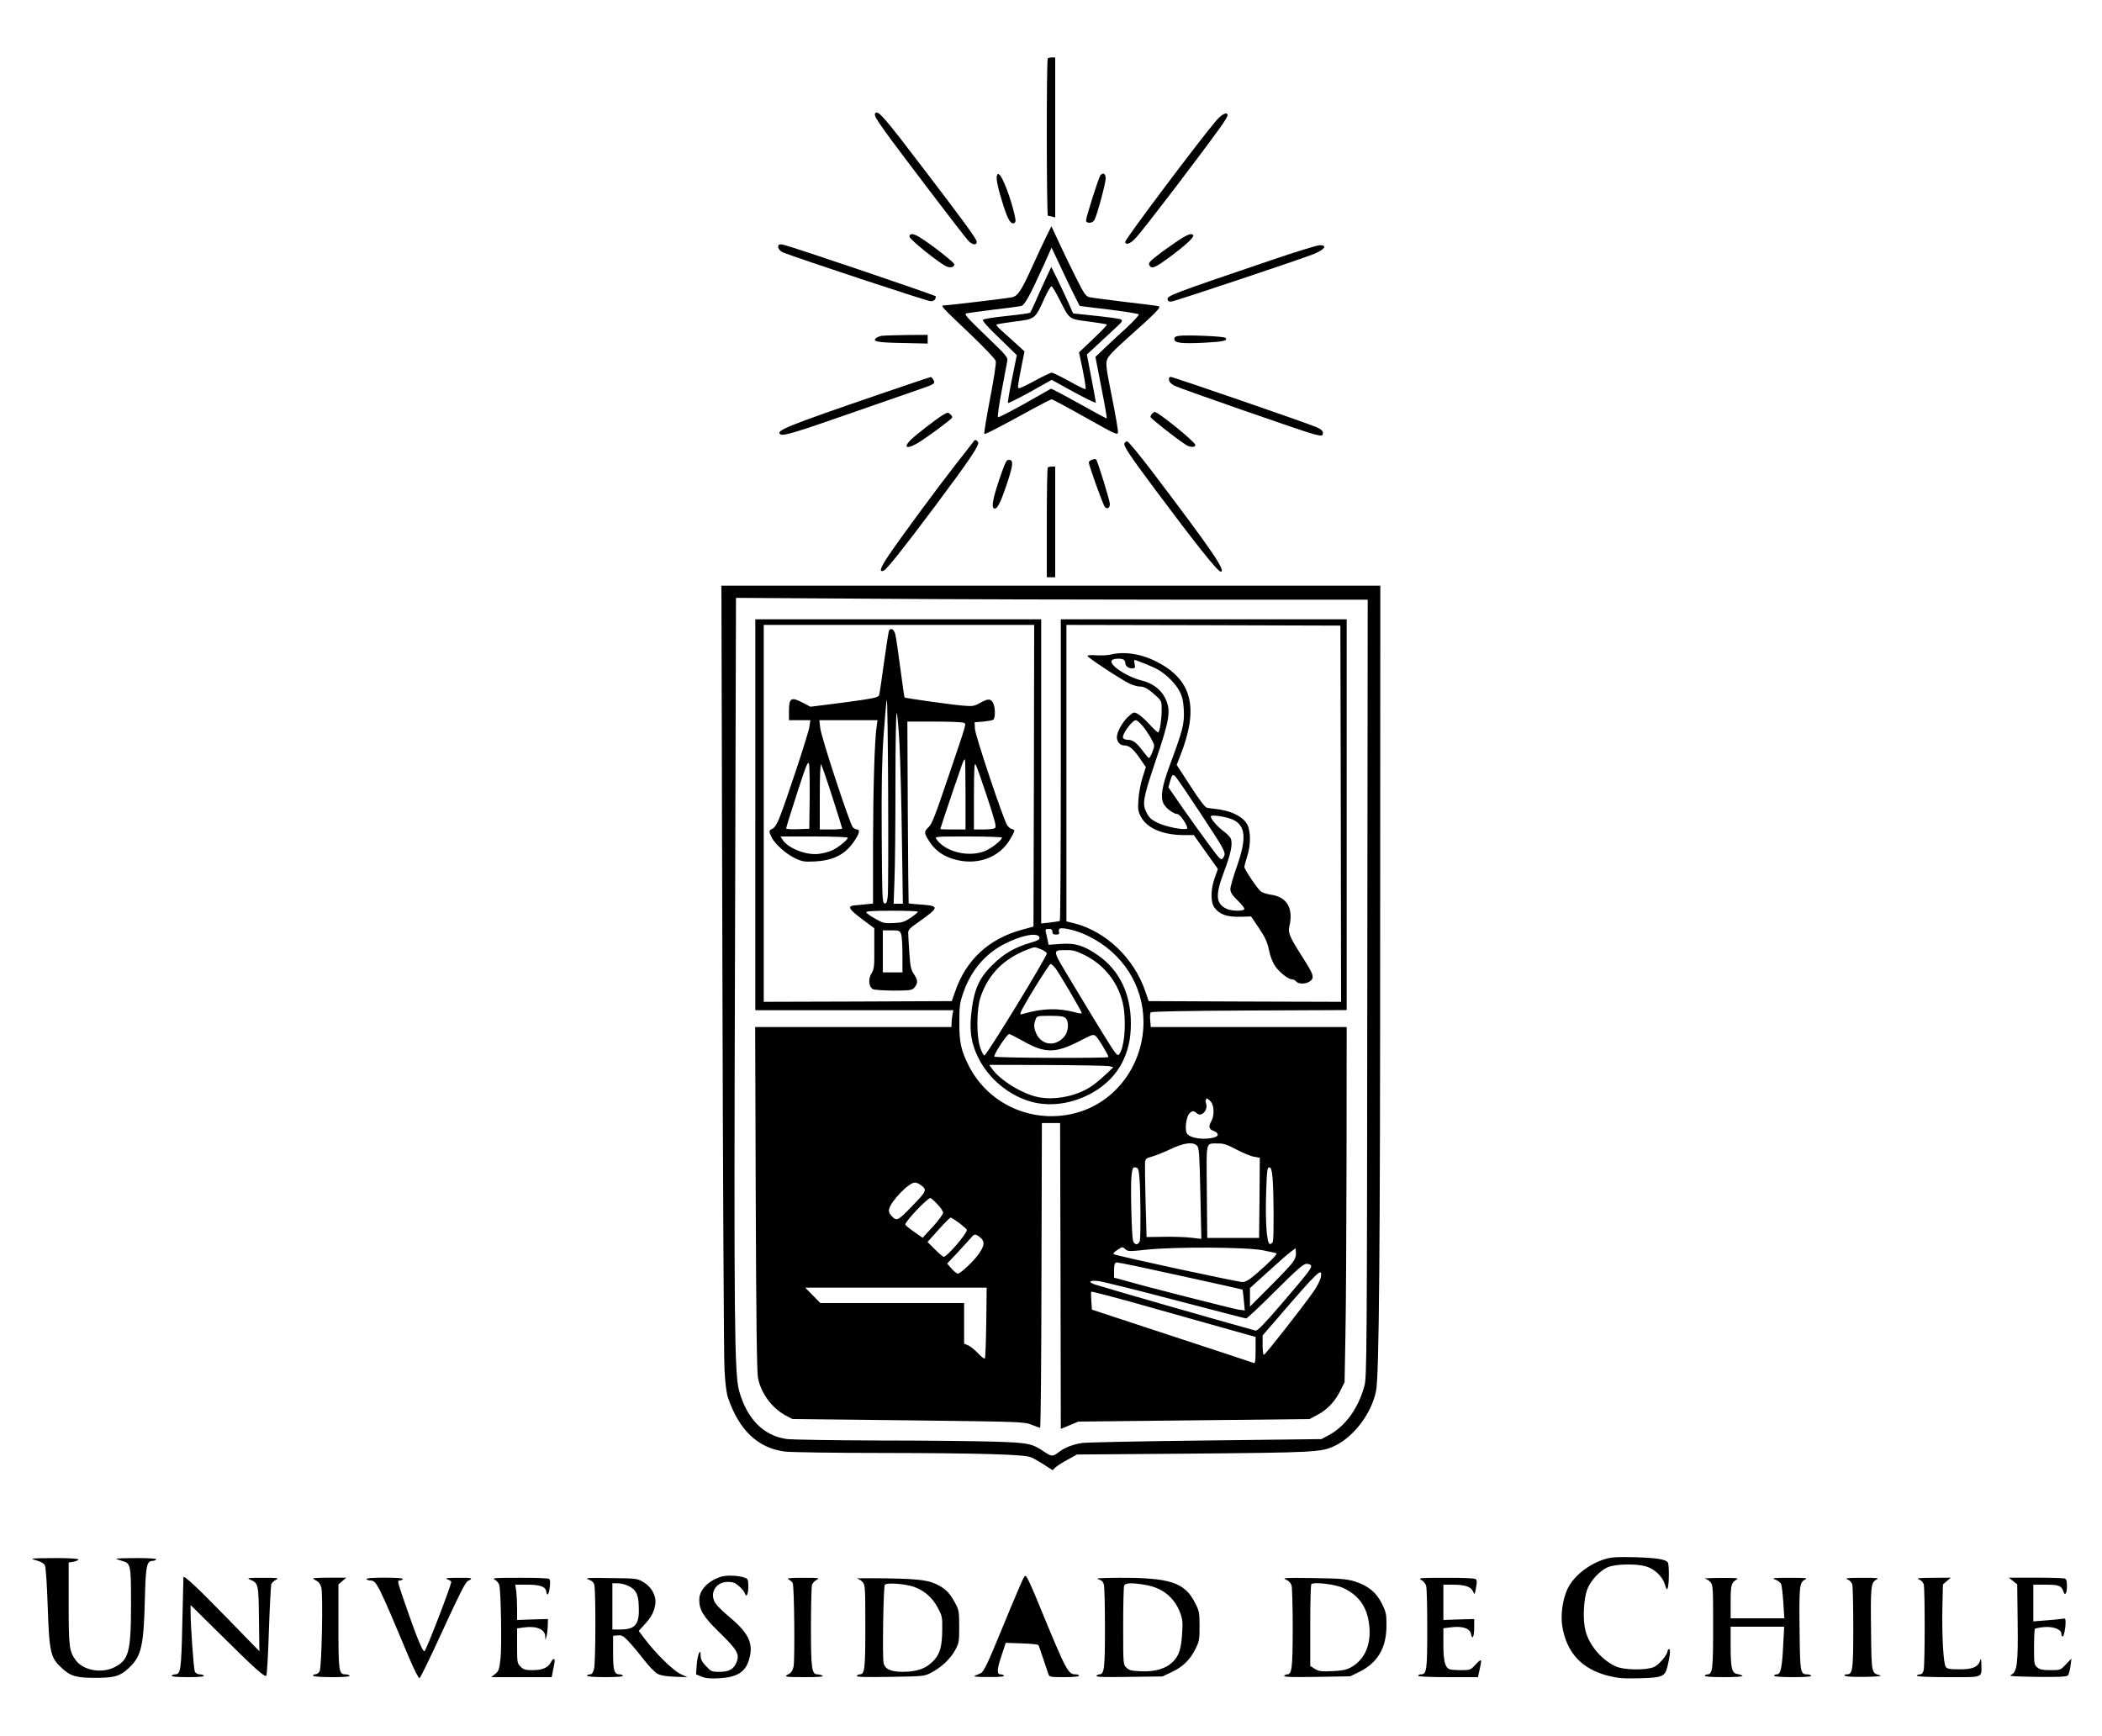 <?xml version="1.0" standalone="no"?>
<!DOCTYPE svg PUBLIC "-//W3C//DTD SVG 20010904//EN"
 "http://www.w3.org/TR/2001/REC-SVG-20010904/DTD/svg10.dtd">
<svg version="1.0" xmlns="http://www.w3.org/2000/svg"
 width="1500pt" height="1239pt" viewBox="0 0 1500 1239"
 preserveAspectRatio="xMidYMid meet">

<g transform="translate(0,1239) scale(0.1,-0.1)"
fill="#000000" stroke="none">
<path d="M7477 11973 c-10 -9 -9 -1123 1 -1123 4 0 17 -3 30 -6 l22 -6 0 571
0 571 -23 0 c-13 0 -27 -3 -30 -7z"/>
<path d="M6245 11580 c-8 -12 6 -37 68 -124 80 -113 563 -748 596 -783 29 -32
61 -36 61 -8 0 18 -90 142 -362 498 -302 397 -345 447 -363 417z"/>
<path d="M8678 11528 c-128 -151 -648 -844 -648 -863 0 -28 38 -15 76 28 56
60 454 582 597 781 32 43 57 85 57 92 0 30 -40 11 -82 -38z"/>
<path d="M7114 11137 c-8 -21 9 -98 47 -217 33 -102 54 -135 78 -121 12 8 11
23 -9 98 -27 103 -73 220 -94 242 -14 13 -16 13 -22 -2z"/>
<path d="M7852 11138 c-12 -16 -102 -298 -102 -321 0 -24 47 -22 60 3 19 35
80 261 80 296 0 35 -18 46 -38 22z"/>
<path d="M7468 10705 c-19 -38 -63 -133 -98 -210 -79 -175 -106 -216 -145
-226 -27 -7 -462 -59 -493 -59 -22 0 -4 -19 186 -199 102 -97 185 -184 188
-198 4 -13 -15 -134 -41 -269 -26 -135 -44 -248 -41 -251 5 -5 97 42 341 176
71 39 134 71 140 71 6 0 114 -58 240 -129 215 -121 230 -128 233 -107 2 13
-18 126 -43 252 -39 192 -45 235 -36 264 8 27 45 66 158 167 190 169 231 211
212 217 -8 3 -115 17 -239 31 -124 15 -238 30 -255 34 -26 6 -38 22 -95 136
-36 72 -91 184 -121 250 l-56 120 -35 -70z m199 -424 l38 -75 207 -25 c113
-14 210 -30 214 -34 5 -5 -36 -49 -91 -100 -55 -50 -127 -117 -159 -148 l-59
-56 42 -217 c24 -120 41 -219 39 -222 -2 -2 -91 46 -198 106 -107 60 -197 107
-200 106 -3 -2 -87 -49 -187 -106 -100 -56 -186 -100 -191 -98 -5 1 6 84 25
183 18 99 36 195 40 214 6 32 2 37 -153 186 -131 126 -155 153 -139 158 11 3
99 15 195 27 96 11 185 23 197 26 25 5 63 75 164 298 l53 119 63 -134 c34 -74
79 -167 100 -208z"/>
<path d="M7460 10395 c-23 -49 -55 -121 -72 -160 -17 -38 -33 -73 -37 -77 -3
-3 -78 -14 -166 -23 -88 -9 -164 -21 -170 -27 -7 -7 30 -49 116 -131 l125
-122 -34 -168 c-19 -92 -32 -170 -29 -173 3 -3 75 33 159 79 l153 86 65 -36
c152 -85 250 -134 250 -126 0 4 -14 83 -32 176 l-32 167 90 83 c49 46 107 100
129 120 31 28 37 39 26 46 -12 7 -64 15 -285 38 l-58 6 -36 81 c-20 45 -55
119 -78 166 l-42 85 -42 -90z m102 -146 c72 -142 63 -135 208 -154 68 -9 126
-18 129 -21 3 -3 -41 -49 -97 -102 l-102 -97 27 -128 c14 -70 23 -130 20 -134
-4 -3 -56 22 -116 56 -60 33 -117 61 -126 61 -9 0 -61 -25 -116 -55 -55 -30
-106 -55 -114 -55 -16 0 -16 -3 16 163 l20 99 -68 62 c-37 34 -84 76 -103 93
-19 17 -33 34 -30 37 3 2 62 12 130 21 147 18 146 17 212 163 23 51 47 91 52
89 6 -2 32 -46 58 -98z"/>
<path d="M6490 10701 c0 -19 209 -187 263 -212 30 -13 57 -6 57 15 0 13 -171
147 -251 195 -43 26 -69 27 -69 2z"/>
<path d="M8440 10694 c-24 -14 -90 -60 -147 -101 -87 -66 -100 -79 -92 -95 16
-30 39 -21 136 50 117 86 186 149 178 162 -10 15 -26 12 -75 -16z"/>
<path d="M5556 10641 c-10 -16 6 -42 33 -53 101 -41 1030 -348 1052 -348 16 0
29 7 33 16 4 9 5 18 4 19 -12 11 -1024 354 -1090 369 -15 3 -29 2 -32 -3z"/>
<path d="M9065 10531 c-701 -238 -738 -252 -733 -278 2 -13 11 -17 28 -15 35
5 929 304 1015 339 79 33 100 63 43 63 -18 0 -177 -49 -353 -109z"/>
<path d="M6290 9993 c-14 -3 -31 -10 -38 -16 -30 -24 11 -32 188 -35 l180 -4
0 31 0 31 -152 -1 c-84 -1 -164 -4 -178 -6z"/>
<path d="M8413 9993 c-24 -3 -33 -9 -33 -23 0 -28 49 -34 214 -26 136 7 171
15 151 35 -11 11 -280 22 -332 14z"/>
<path d="M6290 9581 c-677 -232 -761 -266 -720 -291 21 -13 110 14 530 161
223 77 437 152 475 165 95 33 100 37 86 63 -7 11 -15 21 -19 20 -4 0 -162 -53
-352 -118z"/>
<path d="M8342 9678 c2 -15 16 -29 39 -41 45 -22 927 -329 991 -345 63 -16 68
-15 68 9 0 14 -13 26 -45 40 -64 28 -1023 359 -1041 359 -10 0 -14 -8 -12 -22z"/>
<path d="M6730 9429 c-48 -29 -180 -131 -224 -172 -72 -68 -31 -78 64 -16 71
46 216 154 224 168 3 4 -2 16 -12 24 -16 15 -21 15 -52 -4z"/>
<path d="M8222 9438 c-7 -7 -12 -17 -12 -24 0 -9 171 -145 250 -197 30 -21 70
-22 70 -3 0 21 -265 236 -290 236 -3 0 -11 -5 -18 -12z"/>
<path d="M6945 9236 c-6 -8 -62 -81 -126 -162 -144 -185 -389 -517 -476 -646
-61 -90 -73 -125 -37 -111 20 7 142 160 364 457 257 344 324 444 309 462 -14
18 -22 18 -34 0z"/>
<path d="M8024 9226 c-7 -19 35 -83 220 -331 288 -386 446 -585 467 -585 41 0
-59 148 -484 708 -93 122 -175 222 -183 222 -8 0 -17 -7 -20 -14z"/>
<path d="M7793 9109 c-13 -4 -23 -13 -23 -19 0 -22 102 -306 115 -319 17 -17
35 -6 35 22 0 25 -88 308 -98 318 -4 4 -17 3 -29 -2z"/>
<path d="M7152 9028 c-68 -190 -83 -268 -53 -268 19 0 43 48 82 164 48 142 53
180 23 184 -19 3 -26 -8 -52 -80z"/>
<path d="M7477 9053 c-4 -3 -7 -181 -7 -395 l0 -388 30 0 30 0 0 395 0 395
-23 0 c-13 0 -27 -3 -30 -7z"/>
<path d="M5155 5488 c4 -1498 10 -2790 15 -2873 5 -97 14 -168 25 -200 79
-233 213 -360 406 -385 40 -5 360 -10 709 -10 663 -1 994 -10 1045 -30 17 -6
58 -30 93 -52 l63 -41 22 21 c12 11 51 36 87 55 l65 36 775 6 c926 8 969 10
1065 56 138 66 264 234 295 394 21 111 29 978 29 3373 l1 2372 -2351 0 -2351
0 7 -2722z m3312 2622 l1293 0 -3 -2772 c-2 -2611 -4 -2777 -20 -2838 -44
-162 -137 -290 -255 -353 l-52 -28 -828 -10 c-455 -5 -852 -13 -883 -18 -67
-11 -122 -33 -165 -66 -41 -31 -50 -31 -97 0 -92 63 -113 68 -367 76 -129 4
-498 8 -820 8 -322 1 -615 6 -652 10 -168 22 -288 143 -344 346 -33 124 -37
493 -29 3119 l7 2539 961 -6 c528 -4 1542 -7 2254 -7z"/>
<path d="M5390 6575 l0 -1395 706 0 707 0 -7 -37 c-3 -21 -6 -48 -6 -60 l0
-23 -701 0 -700 0 4 -1222 c3 -872 8 -1240 16 -1282 22 -111 98 -214 197 -268
l49 -26 825 -9 c810 -10 826 -10 880 -31 30 -12 58 -22 62 -22 5 0 9 489 10
1088 l3 1087 65 0 65 0 3 -1091 2 -1092 63 26 62 26 825 9 825 9 58 31 c69 36
126 97 164 176 l28 56 6 330 c4 182 7 752 8 1268 l1 937 -699 0 -699 0 -4 48
c-3 26 -1 52 4 57 6 6 257 11 703 13 l695 3 0 1395 0 1394 -1020 0 -1020 0 0
-1074 c0 -591 -3 -1077 -7 -1079 -5 -2 -36 -7 -70 -11 l-63 -7 0 1086 0 1085
-1020 0 -1020 0 0 -1395z m1988 278 l-3 -1076 -80 -22 c-238 -64 -403 -216
-480 -445 l-23 -65 -671 -3 -671 -2 0 1345 0 1345 965 0 965 0 -2 -1077z
m2190 -271 l2 -1342 -687 2 -686 3 -23 67 c-80 239 -283 432 -511 489 l-53 13
0 1058 0 1058 978 -2 977 -3 3 -1343z m-1803 -872 c247 -121 395 -353 395
-617 -1 -288 -180 -545 -442 -634 -315 -106 -658 33 -806 327 -54 108 -67 165
-66 309 0 118 3 138 30 215 54 153 153 271 290 342 123 64 244 87 252 46 3
-13 -13 -22 -70 -38 -109 -33 -185 -77 -265 -156 -99 -97 -135 -181 -153 -358
-12 -120 2 -206 51 -305 75 -152 224 -274 385 -316 237 -62 527 63 638 274 46
88 66 173 66 287 0 211 -83 382 -236 487 -102 70 -162 88 -266 80 l-85 -6 -6
29 c-3 16 -9 41 -13 57 -6 24 -4 27 20 27 19 0 26 -5 26 -20 0 -15 7 -20 26
-20 21 0 25 4 21 20 -3 10 0 21 6 23 28 9 130 -17 202 -53z m-335 -96 c22 -9
40 -22 40 -29 0 -25 -428 -725 -445 -728 -5 -1 -19 23 -29 53 -30 84 -28 282
3 369 57 163 169 273 341 337 46 17 43 17 90 -2z m311 -41 c156 -77 263 -229
281 -400 13 -127 -2 -262 -35 -307 -12 -17 -23 -4 -112 140 -54 88 -157 256
-227 374 -144 239 -142 228 -37 229 46 1 70 -6 130 -36z m-208 -95 c29 -39
187 -308 187 -319 0 -4 -24 -1 -52 7 -119 31 -230 28 -367 -12 -21 -6 -23 -4
-17 11 17 46 202 345 213 345 7 0 23 -15 36 -32z m71 -354 c26 -25 21 -97 -9
-132 -65 -78 -169 -62 -204 31 -14 35 -14 58 -1 91 9 25 12 26 104 26 73 0 98
-4 110 -16z m-305 -163 c157 -90 232 -90 405 -1 94 49 99 50 117 34 18 -16 89
-135 89 -148 0 -10 -808 -7 -814 3 -8 12 90 161 105 161 6 0 50 -22 98 -49z
m616 -180 l30 -8 -55 -52 c-30 -29 -77 -68 -105 -86 -101 -68 -261 -100 -378
-75 -112 23 -270 120 -327 201 l-21 29 413 -1 c227 -1 427 -5 443 -8z m725
-253 c24 -26 27 -100 5 -138 -23 -40 -18 -60 15 -71 32 -12 40 -33 15 -43 -69
-26 -186 -12 -206 26 -15 28 -4 116 17 139 21 23 32 24 55 3 33 -30 83 25 65
72 -6 15 0 34 9 34 2 0 13 -10 25 -22z m-97 -316 c14 -15 17 -64 23 -341 l7
-323 -69 8 c-38 5 -126 8 -195 7 l-127 -2 -7 252 c-4 139 -5 265 -4 281 4 26
10 31 49 41 25 7 83 30 130 52 97 47 165 56 193 25z m282 -27 c47 -25 104 -48
125 -51 l40 -7 -2 -286 -3 -286 -185 0 -185 0 -3 332 c-3 374 -11 340 81 342
38 1 64 -8 132 -44z m-694 -200 c9 -93 10 -424 3 -452 -4 -13 -14 -23 -24 -23
-10 0 -21 10 -24 23 -11 36 -19 387 -12 460 7 62 10 68 29 65 19 -3 23 -11 28
-73z m950 0 c9 -94 10 -424 3 -453 -4 -14 -13 -22 -23 -20 -22 4 -33 170 -25
386 5 144 8 163 23 160 12 -2 17 -19 22 -73z m-2513 -51 c50 -35 47 -43 -59
-152 -105 -109 -110 -111 -152 -64 -12 13 -16 28 -12 44 15 58 141 188 184
188 9 0 27 -7 39 -16z m120 -137 c23 -23 42 -52 42 -63 0 -10 -33 -55 -73 -99
l-73 -79 -62 43 c-34 24 -62 47 -62 51 0 23 158 190 180 190 3 0 25 -19 48
-43z m159 -137 c29 -23 53 -44 53 -48 0 -27 -142 -192 -165 -192 -6 0 -34 24
-63 53 l-53 53 78 87 c43 48 82 87 87 87 5 0 33 -18 63 -40z m147 -101 c34
-27 33 -55 -5 -112 -34 -52 -134 -147 -154 -147 -7 0 -27 16 -45 36 l-31 36
73 77 c40 43 83 90 95 104 26 32 33 33 67 6z m1038 -86 c17 -15 29 -15 151 -2
198 21 703 19 827 -4 51 -10 96 -20 99 -22 7 -7 -52 -67 -138 -141 -54 -47
-82 -64 -103 -64 -38 0 -911 189 -921 199 -5 5 7 18 25 29 40 26 37 26 60 5z
m1194 -91 c-14 -21 -89 -100 -166 -177 l-140 -140 0 66 0 66 128 116 c70 64
143 128 162 142 l35 26 3 -31 c2 -22 -5 -44 -22 -68z m-1125 -27 c110 -23 761
-166 766 -169 1 -1 5 -34 9 -75 l7 -74 -44 6 c-37 5 -680 169 -774 197 -16 5
-49 14 -72 20 l-43 11 0 48 c0 46 5 61 20 61 4 0 63 -11 131 -25z m1254 4 c10
-15 -17 -50 -209 -274 -117 -137 -174 -195 -185 -192 -308 85 -1031 293 -1143
328 -58 19 -47 33 20 26 31 -4 279 -65 551 -137 271 -71 498 -130 504 -130 6
0 100 88 207 195 155 154 202 195 222 195 15 0 30 -5 33 -11z m70 -86 c-4 -21
-27 -67 -53 -103 -80 -114 -344 -450 -353 -450 -5 0 -9 31 -9 69 l0 70 98 113
c301 350 332 380 317 301z m-2387 -322 c-2 -137 -6 -253 -10 -257 -4 -4 -27
14 -50 39 -24 25 -55 50 -71 56 l-27 11 0 145 0 145 -513 0 -513 0 -54 55 -54
55 647 0 648 0 -3 -249z m1595 -11 l327 -92 0 -95 c0 -72 -3 -94 -12 -91 -7 3
-270 90 -585 193 l-571 188 -4 61 c-2 34 -3 64 -1 67 1 3 118 -27 260 -66 142
-40 405 -114 586 -165z"/>
<path d="M6344 7889 c-3 -6 -19 -106 -35 -223 -16 -116 -31 -220 -34 -232 -4
-18 -18 -23 -112 -38 -60 -9 -169 -24 -244 -33 l-136 -17 -51 27 c-88 46 -102
38 -102 -64 l0 -59 76 0 77 0 -7 -47 c-6 -47 -163 -522 -215 -653 -17 -42 -34
-68 -49 -75 -26 -12 -27 -17 -6 -60 23 -49 106 -122 171 -152 50 -23 64 -25
142 -21 131 8 212 50 275 142 38 54 46 86 22 86 -8 0 -21 7 -30 15 -21 22
-227 646 -233 711 l-6 54 208 0 207 0 -6 -43 c-15 -100 -25 -439 -26 -839 l0
-427 -52 -5 c-29 -3 -66 -7 -83 -8 -50 -5 -36 -29 57 -98 l87 -65 0 -144 c1
-129 -1 -147 -20 -178 -25 -40 -20 -97 11 -113 10 -5 77 -10 148 -10 110 0
131 3 144 18 29 34 30 54 2 96 -24 35 -28 55 -35 156 -4 63 -8 127 -8 141 -1
22 12 36 72 77 151 107 153 116 21 126 -48 3 -89 7 -90 9 -1 1 -4 293 -6 650
l-3 647 195 0 c107 0 201 -4 209 -9 16 -11 24 14 -112 -386 -90 -267 -116
-335 -139 -357 -35 -33 -35 -43 1 -99 40 -64 96 -106 170 -129 167 -52 332 5
411 143 35 62 36 63 11 70 -10 2 -26 15 -34 28 -29 46 -229 643 -230 689 l-2
45 60 5 c33 3 66 9 73 13 14 10 16 75 2 112 -15 39 -37 42 -93 10 -46 -26 -55
-27 -126 -21 -79 6 -411 53 -416 58 -2 2 -15 95 -30 208 -15 113 -31 222 -36
243 -10 36 -31 49 -45 26z m-9 -1897 c-5 -42 -10 -53 -23 -50 -16 3 -17 44
-20 483 -2 361 1 537 13 710 9 127 19 244 23 260 9 37 15 -1330 7 -1403z m84
1083 c6 -115 14 -418 17 -672 l7 -463 -33 0 -33 0 6 167 c4 91 7 401 7 687 0
302 4 515 9 506 5 -8 14 -109 20 -225z m-641 -382 l-3 -218 -82 -3 c-46 -2
-83 1 -83 5 -1 4 34 116 77 249 65 201 79 236 86 213 4 -16 6 -126 5 -246z
m1112 27 l0 -250 -90 0 c-49 0 -90 1 -90 3 0 7 159 477 165 486 3 6 8 11 11
11 2 0 4 -112 4 -250z m156 -23 c57 -175 66 -210 54 -217 -8 -6 -45 -10 -82
-10 l-68 0 0 243 c1 208 3 239 14 217 8 -14 44 -119 82 -233z m-1107 7 c39
-121 71 -224 71 -227 0 -4 -36 -7 -80 -7 l-80 0 0 237 c0 142 4 233 9 228 5
-6 41 -109 80 -231z m111 -293 c0 -15 -72 -73 -114 -91 -23 -10 -63 -21 -91
-24 -90 -12 -219 38 -260 100 l-15 24 240 0 c135 0 240 -4 240 -9z m1100 1 c0
-17 -68 -72 -115 -93 -115 -51 -287 -12 -352 81 -14 20 -11 20 226 20 133 0
241 -4 241 -8z m-600 -529 c0 -5 -23 -24 -51 -43 -45 -30 -60 -35 -123 -38
-65 -3 -76 0 -130 31 -33 18 -62 39 -64 45 -3 9 43 12 182 12 102 0 186 -3
186 -7z m-120 -159 c6 -14 10 -81 10 -150 l0 -124 -70 0 -70 0 0 150 0 150 60
0 c56 0 61 -2 70 -26z"/>
<path d="M7925 7718 c-22 -5 -68 -7 -102 -5 -35 3 -63 1 -63 -4 0 -12 249
-175 305 -200 22 -10 54 -19 71 -19 32 0 63 -19 122 -74 30 -28 32 -34 32 -95
-1 -68 -13 -147 -24 -158 -3 -4 -31 22 -62 56 -31 34 -69 68 -85 76 -28 15
-30 14 -67 -19 -42 -39 -82 -110 -82 -149 0 -30 24 -57 50 -57 38 0 66 -23
111 -88 l46 -67 -24 -75 c-13 -41 -26 -111 -29 -155 -5 -71 -3 -85 18 -125 44
-82 157 -130 309 -130 l68 0 86 -121 86 -121 -22 -62 c-30 -82 -31 -174 -3
-213 36 -49 88 -68 181 -66 l81 2 56 -83 c44 -65 59 -98 71 -155 9 -45 26 -89
45 -117 33 -46 94 -94 121 -94 9 0 22 -7 29 -15 17 -21 73 -19 100 3 31 25 25
46 -56 172 -91 143 -104 173 -93 218 30 131 -17 212 -135 227 -28 4 -59 15
-70 24 -26 22 -116 157 -116 173 0 7 9 42 20 76 22 70 26 147 10 204 -19 68
-105 118 -225 133 -27 3 -60 8 -71 10 -15 3 -53 53 -119 155 l-98 151 26 67
c133 338 85 536 -161 665 -113 60 -236 80 -337 55z m89 -34 c9 -3 16 -14 16
-23 0 -24 20 -41 48 -41 22 0 24 3 19 30 -4 17 -4 30 -2 30 15 0 144 -54 174
-72 61 -38 122 -100 149 -153 20 -39 26 -69 30 -135 4 -97 -8 -143 -98 -385
-59 -158 -71 -234 -46 -282 16 -32 72 -73 98 -73 20 0 80 -92 69 -103 -15 -15
-153 12 -211 41 -43 21 -60 36 -78 72 -32 62 -25 102 58 350 110 323 118 379
74 469 -30 59 -88 104 -159 122 -127 31 -266 131 -212 152 18 8 53 8 71 1z
m139 -474 c18 -22 46 -62 61 -90 27 -50 27 -51 10 -95 -9 -25 -20 -45 -25 -45
-4 0 -24 23 -44 50 -45 61 -71 80 -108 80 -15 0 -30 6 -33 14 -9 24 65 126 92
126 7 0 28 -18 47 -40z m239 -367 c26 -30 298 -441 324 -490 28 -53 29 -62 10
-88 -12 -17 -20 -10 -98 96 -47 63 -131 181 -188 262 l-102 148 12 44 c14 50
20 53 42 28z m404 -302 c93 -42 102 -133 30 -336 -25 -71 -46 -144 -46 -160 0
-24 12 -43 55 -85 38 -38 51 -56 42 -62 -20 -13 -96 -9 -127 7 -75 39 -78 97
-14 267 50 132 63 202 45 237 -7 12 -30 35 -53 51 -40 30 -88 85 -88 103 0 15
107 -1 156 -22z"/>
<path d="M11461 1265 c-119 -34 -233 -123 -276 -217 -34 -74 -49 -182 -37
-261 31 -193 138 -309 331 -358 69 -17 106 -20 220 -17 161 4 182 12 199 80
20 82 24 128 13 128 -6 0 -11 -6 -11 -13 0 -27 -62 -99 -98 -115 -57 -24 -214
-22 -272 5 -100 45 -190 151 -216 255 -20 76 -14 219 11 290 23 66 94 142 152
164 57 22 198 25 267 5 63 -18 120 -72 137 -130 10 -35 14 -40 20 -25 10 26
11 166 1 182 -15 23 -77 33 -232 38 -119 3 -168 1 -209 -11z"/>
<path d="M230 1265 c0 -2 18 -9 40 -15 22 -6 45 -20 50 -31 7 -11 15 -133 20
-283 12 -344 19 -376 103 -453 61 -56 101 -68 237 -68 138 0 177 12 241 72 88
82 105 156 113 497 6 232 13 266 56 266 10 0 22 5 25 10 4 6 -45 10 -139 10
-80 0 -146 -2 -146 -5 0 -2 18 -9 40 -15 63 -17 65 -25 65 -300 0 -352 -15
-409 -122 -461 -91 -44 -219 -20 -272 51 -47 65 -51 93 -51 405 l0 293 35 6
c19 4 35 11 35 16 0 6 -67 10 -165 10 -91 0 -165 -2 -165 -5z"/>
<path d="M5143 1136 c-92 -30 -153 -95 -153 -163 0 -75 29 -122 147 -237 125
-122 143 -153 118 -212 -20 -48 -55 -67 -123 -66 -53 0 -59 3 -94 41 -28 29
-38 49 -38 73 0 62 -22 12 -28 -61 l-5 -71 39 -16 c29 -12 60 -15 124 -12 130
7 190 44 216 136 32 109 -2 184 -131 293 -47 39 -95 85 -106 101 -51 72 -5
158 86 158 35 0 51 -6 79 -31 19 -16 38 -39 41 -50 11 -35 25 -9 25 47 0 48
-3 56 -23 63 -45 17 -131 21 -174 7z"/>
<path d="M7273 1059 c-23 -52 -78 -184 -123 -294 -97 -237 -130 -307 -150
-316 -8 -4 -26 -12 -40 -17 -19 -8 2 -11 93 -11 76 -1 116 3 112 9 -3 6 -15
10 -26 10 -27 0 -25 39 10 140 l28 85 114 -4 c63 -2 116 -7 119 -12 3 -4 18
-47 34 -96 16 -48 33 -98 37 -110 8 -22 14 -23 114 -23 63 0 105 4 105 10 0 6
-11 10 -25 10 -53 0 -65 22 -258 491 -39 97 -79 186 -88 199 -15 23 -16 22
-56 -71z"/>
<path d="M1309 1133 c0 -4 -4 -152 -8 -328 -7 -333 -12 -365 -51 -365 -10 0
-22 -4 -25 -10 -4 -6 37 -10 115 -10 78 0 119 4 115 10 -3 6 -17 10 -30 10
-13 0 -29 8 -34 18 -9 16 -31 326 -31 431 l0 46 183 -181 c286 -283 348 -339
358 -322 4 8 13 154 18 325 6 172 14 319 17 328 4 8 18 22 33 30 24 13 16 14
-94 14 -107 0 -117 -1 -90 -13 59 -26 60 -28 63 -280 l3 -231 -224 230 c-215
221 -316 316 -318 298z"/>
<path d="M2233 1124 c4 -4 17 -12 29 -18 12 -6 26 -26 31 -46 13 -50 3 -570
-12 -598 -6 -12 -21 -22 -32 -22 -11 0 -17 -4 -14 -10 4 -6 60 -10 136 -10 84
0 128 4 124 10 -3 6 -17 10 -30 10 -47 0 -50 22 -50 343 l0 299 28 24 28 24
-122 0 c-67 0 -119 -3 -116 -6z"/>
<path d="M2615 1120 c3 -5 15 -10 26 -10 46 0 54 -17 279 -553 36 -85 67 -146
74 -144 6 2 81 156 166 342 115 251 161 342 178 351 43 21 35 24 -69 23 -82 0
-98 -3 -76 -11 15 -5 27 -13 27 -18 0 -26 -174 -477 -190 -494 -12 -12 -58
101 -146 357 -49 144 -50 147 -30 147 8 0 18 5 21 10 4 6 -42 10 -130 10 -88
0 -134 -4 -130 -10z"/>
<path d="M3532 1115 c15 -9 29 -26 32 -42 11 -59 17 -432 8 -518 -9 -81 -13
-91 -38 -112 l-29 -23 216 0 216 0 6 32 c3 18 9 48 13 66 8 39 -7 43 -26 6
-20 -37 -61 -54 -130 -54 -51 0 -65 4 -85 25 -24 23 -25 30 -25 149 l0 124 50
7 c89 12 149 -13 151 -64 l1 -26 8 25 c4 14 8 48 9 75 l1 50 -110 -3 -110 -4
0 79 c0 44 -3 101 -6 127 l-7 46 84 0 c93 0 132 -14 137 -48 6 -39 19 -24 25
30 5 36 3 54 -6 60 -6 4 -102 8 -212 7 -180 0 -197 -1 -173 -14z"/>
<path d="M4200 1117 c22 -8 37 -21 41 -37 11 -41 10 -561 -2 -602 -7 -27 -15
-38 -29 -38 -11 0 -20 -4 -20 -10 0 -6 50 -10 131 -10 84 0 128 4 124 10 -3 6
-14 10 -24 10 -38 0 -46 27 -46 154 l0 121 33 3 c28 3 40 -3 75 -40 23 -24 72
-82 109 -130 37 -48 82 -95 100 -104 22 -12 62 -19 123 -21 l90 -3 -50 23
c-53 26 -176 146 -254 250 l-43 57 40 44 c49 53 69 91 78 144 9 60 -24 124
-84 160 -46 27 -50 27 -237 29 -161 3 -185 1 -155 -10z m273 -41 c62 -26 82
-59 85 -145 7 -134 -22 -171 -134 -171 l-54 0 0 165 0 165 35 0 c20 0 50 -6
68 -14z"/>
<path d="M5627 1118 c12 -6 25 -18 30 -27 11 -23 16 -548 6 -596 -6 -26 -17
-44 -31 -51 -44 -22 -33 -24 109 -24 97 0 139 3 129 10 -8 5 -25 10 -36 10
-42 0 -47 41 -47 339 0 152 4 287 7 299 4 12 19 29 34 37 25 13 17 14 -98 14
-95 0 -120 -3 -103 -11z"/>
<path d="M6116 1124 c12 -3 30 -14 40 -26 18 -19 19 -42 19 -317 0 -303 -4
-341 -40 -341 -7 0 -17 -5 -21 -11 -5 -8 61 -10 237 -7 240 4 245 4 294 30 72
37 136 98 170 159 28 51 30 60 30 169 0 102 -3 120 -24 160 -38 71 -63 100
-110 128 -75 44 -138 53 -386 57 -126 2 -220 1 -209 -1z m405 -59 c73 -26 131
-75 169 -146 33 -61 35 -69 34 -159 -1 -116 -15 -169 -56 -216 -54 -61 -122
-87 -233 -86 -81 1 -122 21 -130 65 -9 48 -1 540 9 556 11 17 141 8 207 -14z"/>
<path d="M7837 1119 c23 -7 35 -18 40 -37 5 -15 8 -155 8 -312 0 -292 -5 -330
-40 -330 -7 0 -17 -5 -21 -11 -5 -8 60 -10 232 -7 l239 3 66 31 c80 38 130 86
169 164 28 55 30 68 30 163 0 96 -2 109 -31 165 -73 148 -179 183 -549 181
-126 -1 -166 -3 -143 -10z m333 -40 c122 -19 210 -89 251 -198 18 -48 20 -70
15 -146 -7 -114 -22 -161 -66 -205 -50 -50 -128 -73 -230 -68 -67 3 -83 7
-102 26 -23 22 -23 25 -23 295 0 149 3 280 7 290 9 20 51 22 148 6z"/>
<path d="M9177 1116 c21 -9 35 -25 40 -43 4 -15 8 -154 8 -308 -1 -285 -6
-325 -40 -325 -7 0 -17 -5 -21 -11 -5 -8 60 -10 232 -7 l239 4 60 29 c134 65
198 170 199 331 0 83 -2 96 -32 157 -40 81 -96 128 -191 159 -58 18 -94 22
-296 25 -208 3 -227 2 -198 -11z m405 -58 c111 -51 170 -131 187 -253 21 -147
-28 -262 -134 -318 -30 -15 -63 -22 -130 -24 -77 -4 -95 -1 -122 16 l-33 21 0
288 c0 159 3 292 8 296 16 17 169 -1 224 -26z"/>
<path d="M10142 1114 c15 -8 31 -27 35 -42 5 -15 8 -153 8 -307 0 -295 -4
-325 -45 -325 -11 0 -20 -4 -20 -10 0 -6 78 -10 213 -10 l214 0 11 51 c19 81
16 86 -26 41 -38 -41 -40 -42 -105 -42 -36 0 -73 3 -82 6 -33 13 -45 59 -45
178 l0 115 56 7 c80 10 133 -8 141 -46 9 -49 23 -23 23 43 l0 62 -110 -3 -110
-4 0 126 0 126 69 0 c86 0 129 -15 143 -49 11 -25 12 -24 21 27 8 43 7 56 -4
63 -8 5 -104 9 -214 8 -183 0 -198 -1 -173 -15z"/>
<path d="M12166 1123 c12 -2 30 -13 40 -25 18 -19 19 -42 19 -317 0 -303 -4
-341 -40 -341 -7 0 -17 -4 -20 -10 -4 -6 44 -10 136 -10 87 0 139 4 134 9 -6
5 -21 11 -35 13 -41 5 -50 39 -50 196 l0 142 191 0 191 0 -7 -132 c-8 -162
-18 -208 -45 -208 -11 0 -20 -4 -20 -10 0 -6 52 -10 136 -10 87 0 133 4 129
10 -3 6 -17 10 -29 10 -48 0 -51 14 -54 304 -4 320 -1 350 36 371 25 13 16 14
-108 14 -119 0 -131 -2 -101 -13 19 -7 38 -22 42 -33 4 -12 11 -71 15 -132 l7
-111 -192 0 -191 0 0 118 c0 122 5 138 45 160 15 9 -12 11 -115 10 -74 0 -125
-3 -114 -5z"/>
<path d="M13183 1118 c16 -6 30 -20 35 -36 4 -15 7 -155 7 -312 0 -303 -4
-330 -47 -330 -15 0 -19 -3 -12 -10 7 -7 62 -9 145 -8 97 2 125 6 102 12 -58
15 -58 16 -61 310 -4 321 -1 350 36 371 25 13 16 14 -103 14 -99 0 -123 -3
-102 -11z"/>
<path d="M13693 1118 c16 -6 30 -20 35 -36 9 -36 9 -579 -1 -614 -5 -19 -14
-28 -27 -28 -11 0 -20 -4 -20 -10 0 -6 81 -10 224 -10 255 0 237 -8 235 95 -1
35 -3 43 -8 26 -13 -48 -54 -66 -148 -65 -69 0 -88 3 -98 18 -17 23 -28 220
-24 425 l4 163 28 24 28 24 -128 -1 c-98 0 -122 -3 -100 -11z"/>
<path d="M14365 1106 l30 -24 3 -260 c4 -300 -3 -366 -46 -385 -22 -10 10 -12
182 -15 160 -2 213 1 222 10 7 7 15 37 19 67 l7 54 -39 -41 c-39 -42 -41 -42
-110 -42 -55 0 -76 4 -94 19 -23 18 -24 25 -24 144 0 69 3 128 6 132 4 3 31 9
61 12 66 7 128 -15 128 -46 0 -12 4 -21 9 -21 9 0 21 57 21 103 0 26 -3 28
-27 23 -16 -2 -67 -8 -115 -11 l-88 -7 0 131 0 131 89 0 c94 0 112 -7 126 -50
11 -34 25 -11 25 40 0 34 -4 50 -16 54 -9 3 -102 6 -207 6 l-192 0 30 -24z"/>
</g>
</svg>
